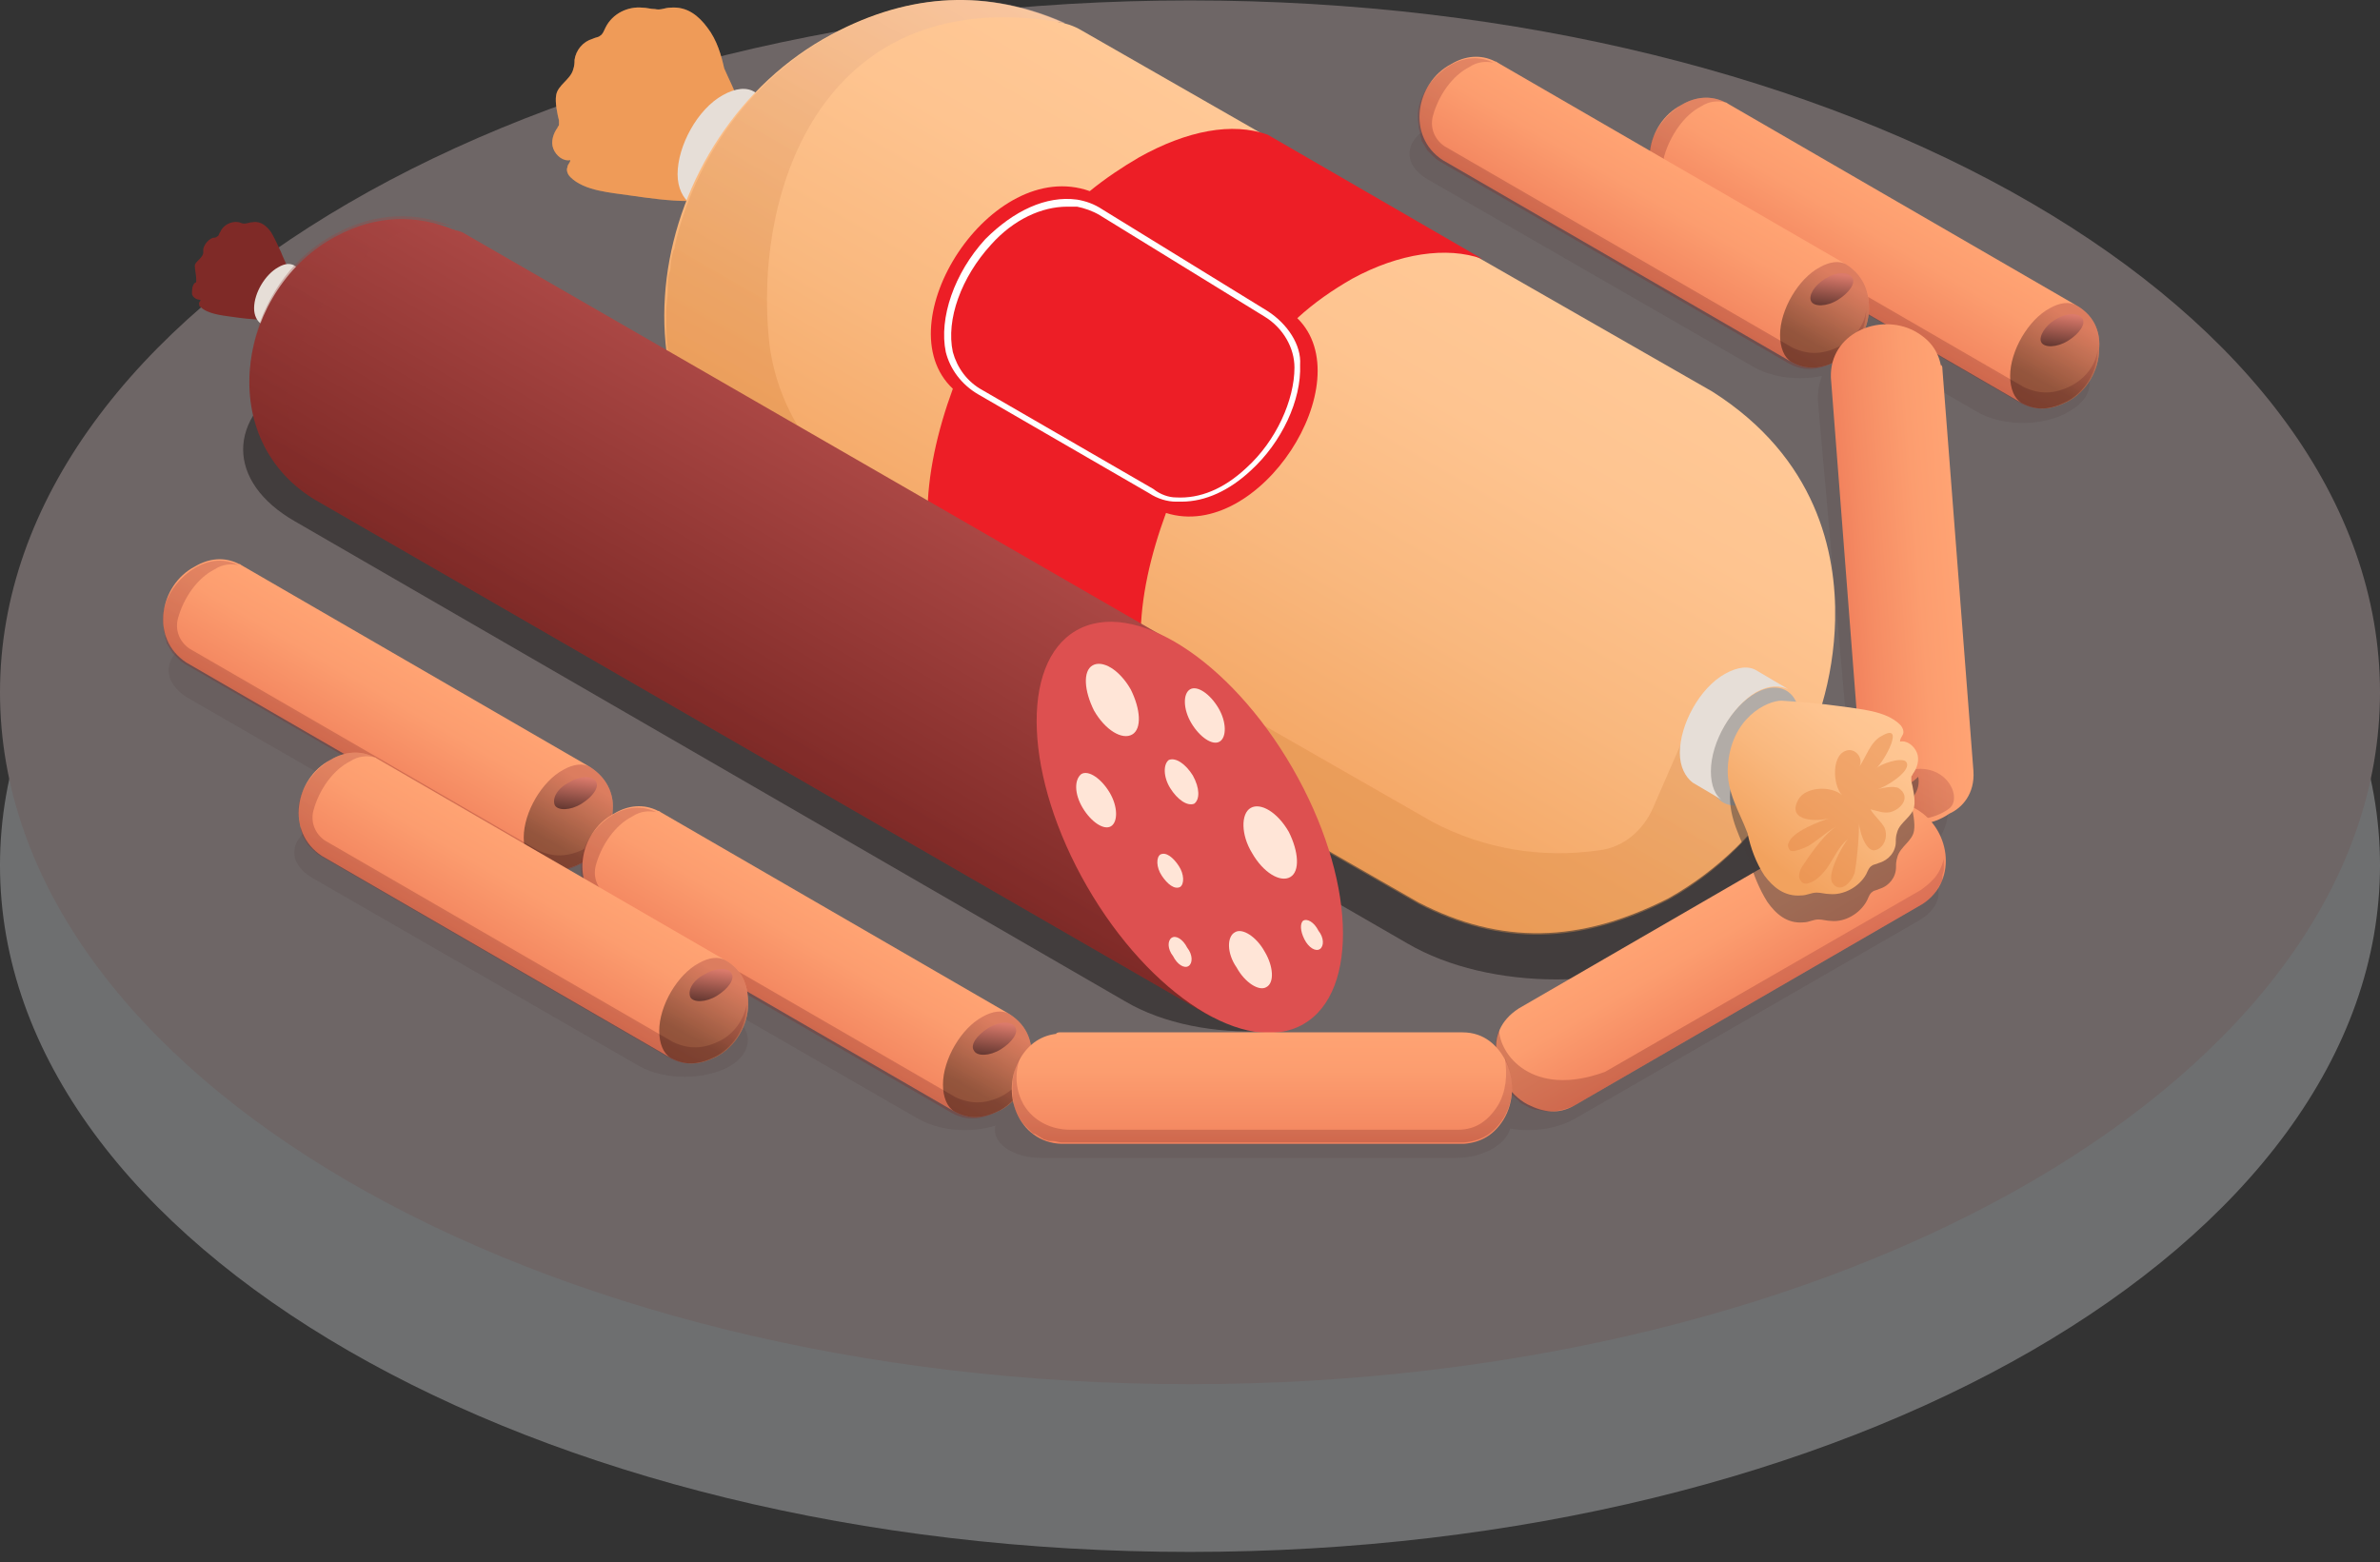 <svg width="227" height="149" viewBox="0 0 227 149" fill="none" xmlns="http://www.w3.org/2000/svg">
<rect x="0" y="0" width="227" height="149" fill="#333333" stroke="none"/>
<path opacity="0.5" d="M113.5 148.041C176.184 148.041 227 118.716 227 82.541C227 46.366 176.184 17.041 113.5 17.041C50.816 17.041 0 46.366 0 82.541C0 118.716 50.816 148.041 113.5 148.041Z" fill="#AAACAF"/>
<path d="M113.5 132.041C176.184 132.041 227 102.492 227 66.041C227 29.59 176.184 0.041 113.5 0.041C50.816 0.041 0 29.59 0 66.041C0 102.492 50.816 132.041 113.5 132.041Z" fill="#6E6666"/>
<g opacity="0.5">
<path d="M120.771 75.858L51.971 36.005C45.373 32.236 34.737 32.236 28.14 36.005C21.542 39.775 21.542 45.969 28.14 49.739L107.307 95.516C110.942 97.67 115.924 98.612 120.771 98.343V75.858Z" fill="#161313"/>
<path d="M162.643 89.996C154.834 94.573 142.043 94.573 134.234 89.996L65.434 50.277C57.625 45.7 57.625 38.429 65.434 33.851C73.243 29.274 86.034 29.274 93.843 33.851L162.643 73.57C170.452 78.013 170.452 85.418 162.643 89.996Z" fill="#161313"/>
<path d="M96.536 106.69C93.978 108.172 90.073 108.172 87.515 106.69L54.798 87.841C52.24 86.36 52.24 84.071 54.798 82.59C57.356 81.109 61.261 81.109 63.819 82.59L96.536 101.44C99.094 102.921 99.094 105.344 96.536 106.69Z" fill="#635757"/>
<path d="M175.972 35.063C173.549 36.409 169.779 36.409 167.356 35.063L136.254 17.156C133.831 15.81 133.831 13.521 136.254 12.175C138.678 10.828 142.447 10.828 144.871 12.175L175.972 30.216C178.396 31.562 178.396 33.717 175.972 35.063Z" fill="#635757"/>
<path d="M197.38 39.237C194.956 40.718 190.917 40.718 188.494 39.237L156.046 20.522C153.622 19.041 153.622 16.752 156.046 15.406C158.469 13.925 162.508 13.925 164.932 15.406L197.38 34.12C199.938 35.467 199.938 37.756 197.38 39.237Z" fill="#635757"/>
<path d="M182.973 82.59C180.415 81.109 176.511 81.109 173.953 82.59L141.236 101.44C138.812 102.921 138.812 105.209 141.236 106.69C143.794 108.172 147.698 108.172 150.256 106.69L182.973 87.841C185.532 86.36 185.532 84.071 182.973 82.59Z" fill="#635757"/>
<path d="M182.435 38.564C182.166 35.736 180.011 33.313 177.453 33.313C174.895 33.313 173.145 35.602 173.414 38.564L176.78 76.397C177.049 79.224 179.204 81.648 181.762 81.648C184.32 81.648 186.07 79.359 185.801 76.397L182.435 38.564Z" fill="#635757"/>
<path d="M139.62 104.536H100.171C97.478 104.536 95.189 105.883 94.92 107.498C94.651 109.114 96.67 110.46 99.363 110.46H138.812C141.505 110.46 143.794 109.114 144.063 107.498C144.198 105.883 142.313 104.536 139.62 104.536Z" fill="#635757"/>
<path d="M69.608 101.709C67.185 103.055 63.415 103.055 60.991 101.709L29.89 83.802C27.466 82.456 27.466 80.167 29.89 78.82C32.313 77.474 36.083 77.474 38.507 78.82L69.608 96.727C71.897 98.074 71.897 100.363 69.608 101.709Z" fill="#635757"/>
<path d="M59.645 85.418C57.087 86.899 53.182 86.899 50.624 85.418L17.907 66.568C15.483 65.087 15.483 62.798 17.907 61.317C20.465 59.836 24.37 59.836 26.928 61.317L59.645 80.167C62.203 81.648 62.203 83.937 59.645 85.418Z" fill="#635757"/>
</g>
<path d="M198.053 29.139L164.797 9.886C164.663 9.751 164.528 9.751 164.393 9.751H164.528C163.182 9.078 161.701 9.212 160.354 10.02C156.988 11.771 156.046 16.887 159.547 19.176L192.802 38.429C194.283 39.237 195.63 39.102 197.245 38.294C198.996 37.352 200.207 35.332 200.207 33.313C200.342 31.966 199.938 30.216 198.053 29.139Z" fill="url(#paint0_linear_909_8292)"/>
<path opacity="0.3" d="M197.515 36.813C195.899 37.621 194.552 37.621 193.071 36.948L159.816 17.695C158.873 17.021 158.469 15.944 158.739 14.867C159.277 12.982 160.624 10.963 162.239 10.155C163.047 9.616 163.855 9.616 164.528 9.751C163.182 9.078 161.701 9.212 160.354 10.02C159.008 10.828 157.931 12.175 157.527 13.521C157.258 14.329 157.258 15.002 157.392 15.81V15.944C157.392 16.079 157.527 16.348 157.527 16.483V16.618C157.527 16.752 157.662 16.887 157.662 17.156C157.662 17.291 157.796 17.291 157.796 17.425C157.931 17.56 157.931 17.695 158.066 17.829C158.066 17.964 158.2 17.964 158.2 18.099C158.335 18.233 158.469 18.368 158.604 18.503L158.739 18.637C158.873 18.772 159.143 19.041 159.412 19.176L192.668 38.429C194.149 39.237 195.495 39.102 197.111 38.294C198.861 37.352 200.073 35.467 200.073 33.313C199.938 34.794 198.861 36.14 197.515 36.813Z" fill="url(#paint1_linear_909_8292)"/>
<path opacity="0.4" d="M198.053 29.139C197.38 28.735 196.437 28.87 195.495 29.408C193.475 30.485 191.725 33.447 191.725 35.871C191.725 37.083 192.129 38.025 192.802 38.429C194.283 39.237 195.63 39.102 197.245 38.294C198.996 37.352 200.207 35.332 200.207 33.313C200.342 31.966 199.938 30.216 198.053 29.139Z" fill="url(#paint2_linear_909_8292)"/>
<path d="M194.687 32.639C194.956 33.178 196.168 33.178 197.245 32.505C198.322 31.832 198.995 30.889 198.592 30.351C198.188 29.812 197.111 29.812 196.033 30.485C195.091 31.024 194.418 32.101 194.687 32.639Z" fill="url(#paint3_linear_909_8292)"/>
<path d="M176.107 25.234L142.851 5.981C142.717 5.847 142.582 5.847 142.447 5.847H142.582C141.236 5.173 139.755 5.308 138.408 6.116C135.042 7.866 134.1 12.982 137.6 15.271L170.856 34.524C172.337 35.332 173.683 35.198 175.299 34.39C177.049 33.447 178.261 31.428 178.261 29.408C178.261 28.196 177.992 26.446 176.107 25.234Z" fill="url(#paint4_linear_909_8292)"/>
<path opacity="0.3" d="M175.434 33.043C173.818 33.851 172.472 33.851 170.991 33.178L137.735 13.925C136.793 13.252 136.389 12.174 136.658 11.097C137.197 9.078 138.543 7.193 140.159 6.385C140.966 5.846 141.774 5.846 142.447 5.981C141.101 5.308 139.62 5.443 138.274 6.25C136.927 7.058 135.85 8.405 135.446 9.751C135.177 10.559 135.177 11.232 135.312 12.04V12.174C135.312 12.309 135.446 12.578 135.446 12.713V12.848C135.446 12.982 135.581 13.117 135.581 13.386C135.581 13.521 135.716 13.521 135.716 13.655C135.85 13.79 135.85 13.925 135.985 14.059C135.985 14.194 136.119 14.194 136.119 14.329C136.254 14.463 136.389 14.598 136.523 14.733L136.658 14.867C136.793 15.002 137.062 15.271 137.331 15.406L170.587 34.659C172.068 35.467 173.414 35.332 175.03 34.524C176.78 33.582 177.992 31.697 177.992 29.543C177.857 31.024 176.915 32.236 175.434 33.043Z" fill="url(#paint5_linear_909_8292)"/>
<path opacity="0.4" d="M176.107 25.234C175.434 24.83 174.491 24.965 173.549 25.504C171.529 26.581 169.779 29.543 169.779 31.966C169.779 33.178 170.183 34.12 170.856 34.524C172.337 35.332 173.684 35.198 175.299 34.39C177.049 33.447 178.261 31.428 178.261 29.408C178.261 28.196 177.992 26.446 176.107 25.234Z" fill="url(#paint6_linear_909_8292)"/>
<path d="M172.741 28.735C173.01 29.273 174.222 29.273 175.299 28.6C176.376 27.927 177.049 26.985 176.646 26.446C176.242 25.908 175.165 25.908 174.087 26.581C173.01 27.254 172.472 28.196 172.741 28.735Z" fill="url(#paint7_linear_909_8292)"/>
<path d="M188.224 73.57L185.262 35.198C185.262 35.063 185.262 34.928 185.128 34.794V34.928C184.858 33.447 184.051 32.37 182.57 31.562C179.204 29.812 174.491 31.832 174.626 36.005L177.588 74.377C177.723 75.993 178.665 77.205 180.146 78.013C182.031 78.955 184.185 78.82 185.936 77.609C187.147 77.07 188.359 75.724 188.224 73.57Z" fill="url(#paint8_linear_909_8292)"/>
<path opacity="0.3" d="M180.55 74.108C178.934 75.05 179.473 77.339 180.954 77.878C182.57 78.416 184.455 78.147 185.801 77.205C187.551 76.128 185.128 71.55 180.55 74.108Z" fill="url(#paint9_linear_909_8292)"/>
<path d="M67.454 2.615C66.646 1.538 65.569 0.596 63.953 0.73C63.415 0.73 63.011 1 62.472 0.865C62.069 0.865 61.665 0.73 61.261 0.73C59.914 0.596 58.433 1.269 57.76 2.615C57.625 2.884 57.491 3.288 57.221 3.423C57.087 3.558 56.818 3.558 56.548 3.692C55.606 3.962 54.933 4.769 54.798 5.712C54.798 5.981 54.798 6.25 54.663 6.654C54.394 7.597 53.182 8.135 53.048 9.078C52.913 9.751 53.182 10.963 53.317 11.501C53.317 11.636 53.317 11.771 53.317 11.905C53.317 12.04 53.182 12.04 53.182 12.175C52.779 12.713 52.509 13.521 52.778 14.194C53.048 14.867 53.721 15.406 54.394 15.271C54.394 15.54 54.125 15.675 54.125 15.944C53.99 16.214 54.125 16.617 54.394 16.887C55.74 18.233 58.299 18.368 60.049 18.637C61.934 18.906 63.819 19.176 65.704 19.176C67.05 19.176 70.551 17.56 70.955 12.848C71.089 10.424 70.012 8.674 69.07 6.52C68.8 5.308 68.397 3.827 67.454 2.615Z" fill="#F2A25E"/>
<path opacity="0.3" d="M67.454 2.615C66.646 1.538 65.569 0.596 63.953 0.73C63.415 0.73 63.011 1 62.472 0.865C62.069 0.865 61.665 0.73 61.261 0.73C59.914 0.596 58.433 1.269 57.76 2.615C57.625 2.884 57.491 3.288 57.221 3.423C57.087 3.558 56.818 3.558 56.548 3.692C55.606 3.962 54.933 4.769 54.798 5.712C54.798 5.981 54.798 6.25 54.663 6.654C54.394 7.597 53.182 8.135 53.048 9.078C52.913 9.751 53.182 10.963 53.317 11.501C53.317 11.636 53.317 11.771 53.317 11.905C53.317 12.04 53.182 12.04 53.182 12.175C52.779 12.713 52.509 13.521 52.778 14.194C53.048 14.867 53.721 15.406 54.394 15.271C54.394 15.54 54.125 15.675 54.125 15.944C53.99 16.214 54.125 16.617 54.394 16.887C55.74 18.233 58.299 18.368 60.049 18.637C61.934 18.906 63.819 19.176 65.704 19.176C67.05 19.176 70.551 17.56 70.955 12.848C71.089 10.424 70.012 8.674 69.07 6.52C68.8 5.308 68.397 3.827 67.454 2.615Z" fill="#E78B4B"/>
<path d="M67.589 18.503C67.589 21.33 69.608 22.407 71.897 21.061C74.321 19.714 76.206 16.214 76.206 13.521C76.206 10.694 74.186 9.616 71.897 10.963C69.474 12.309 67.589 15.675 67.589 18.503Z" fill="#B2ACA7"/>
<path d="M74.994 10.559L72.032 8.809C71.224 8.27 70.147 8.405 68.935 9.078C66.512 10.424 64.627 13.925 64.627 16.617C64.627 17.964 65.165 18.906 65.838 19.445L68.8 21.195C67.993 20.791 67.589 19.714 67.589 18.368C67.589 15.54 69.608 12.175 71.897 10.828C73.109 10.155 74.186 10.155 74.994 10.559Z" fill="#E6DED7"/>
<path d="M163.316 37.352L103.133 2.885C102.46 2.481 101.652 2.211 100.844 2.077C101.114 2.077 101.383 2.211 101.517 2.211C94.247 -1.02 86.842 -0.751 79.302 3.288C61.664 12.713 56.414 39.775 75.128 51.624L135.312 86.091C143.121 90.13 150.66 89.995 159.143 85.687C168.702 80.302 174.761 70.204 175.03 59.163C175.165 52.701 173.28 43.68 163.316 37.352Z" fill="url(#paint10_linear_909_8292)"/>
<path opacity="0.4" d="M168.433 74.647C168.702 74.108 168.837 73.435 168.837 72.762C168.702 71.55 167.76 70.473 166.682 69.934C165.605 69.396 164.259 69.126 163.047 68.992L161.297 68.723C160.085 71.55 158.873 74.243 157.662 77.07C156.719 79.224 154.834 80.84 152.545 81.109C147.025 81.917 141.505 80.975 136.658 78.417L83.745 48.123C78.091 44.892 74.186 39.237 73.378 32.774C71.763 17.964 78.629 -1.962 101.652 2.211C94.382 -1.02 86.977 -0.751 79.437 3.288C71.628 7.462 66.242 15.137 64.357 23.484C64.357 23.619 64.357 23.753 64.223 23.888C64.088 24.427 63.953 24.965 63.953 25.504C63.953 25.638 63.953 25.773 63.819 26.042C63.684 26.581 63.684 27.119 63.684 27.523C63.684 27.658 63.684 27.793 63.684 27.927C63.684 28.466 63.55 29.004 63.55 29.677C63.55 29.812 63.55 29.812 63.55 29.947C63.55 31.293 63.55 32.64 63.819 33.986C63.819 34.121 63.819 34.255 63.819 34.39C63.953 34.928 63.953 35.332 64.088 35.871C64.088 36.005 64.223 36.275 64.223 36.409C64.357 36.813 64.492 37.352 64.627 37.756C64.627 38.025 64.761 38.16 64.761 38.429C64.896 38.833 65.031 39.237 65.165 39.775C65.3 39.91 65.3 40.179 65.434 40.314C65.704 40.852 65.838 41.256 66.108 41.795C66.108 41.93 66.242 42.064 66.242 42.064C66.512 42.603 66.915 43.276 67.185 43.815C67.319 43.949 67.319 44.084 67.454 44.218C67.723 44.622 67.993 45.161 68.397 45.565C68.531 45.7 68.666 45.969 68.8 46.103C69.07 46.507 69.339 46.777 69.608 47.181C69.743 47.315 70.012 47.584 70.147 47.719C70.416 47.988 70.82 48.392 71.089 48.661C71.224 48.796 71.493 49.065 71.628 49.2C72.032 49.469 72.436 49.873 72.705 50.142C72.84 50.277 73.109 50.412 73.243 50.546C73.782 50.95 74.455 51.354 75.129 51.758C74.59 51.489 74.186 51.22 73.782 50.816C74.186 51.085 74.725 51.489 75.129 51.758L135.312 86.226C143.121 90.265 150.66 90.13 159.143 85.822C164.663 82.725 168.971 78.013 171.664 72.493C170.722 73.166 169.644 73.974 168.433 74.647Z" fill="url(#paint11_linear_909_8292)"/>
<path d="M141.37 24.696L120.905 12.848C117.539 11.636 113.231 12.444 108.653 15.002C107.038 15.944 105.422 17.021 103.941 18.233C94.516 14.867 84.284 30.889 90.881 37.083C89.4 41.122 88.457 45.296 88.457 49.2C88.323 55.797 90.612 60.51 94.382 62.529L114.712 74.243C110.942 72.089 108.788 67.511 108.788 60.914C108.788 57.009 109.73 52.97 111.211 48.931C120.098 51.758 129.926 36.41 123.733 30.351C125.348 28.87 127.099 27.658 128.984 26.581C133.427 24.157 138.004 23.484 141.37 24.696Z" fill="#ED1E26"/>
<path opacity="0.5" d="M108.653 62.529L88.323 50.816C88.592 56.605 90.746 60.644 94.112 62.664L114.443 74.377C111.077 72.358 108.923 68.319 108.653 62.529Z" fill="url(#paint12_linear_909_8292)"/>
<path d="M120.905 29.677L105.153 19.983C104.345 19.445 103.537 19.176 102.729 19.041C99.767 18.637 96.671 20.118 93.978 22.811C91.016 26.042 89.535 30.351 90.208 33.582C90.612 35.198 91.689 36.679 93.305 37.621L109.596 47.046C110.404 47.584 111.346 47.854 112.154 47.854C112.289 47.854 112.558 47.854 112.692 47.854C114.981 47.854 117.27 46.776 119.29 44.892C122.252 42.199 124.137 38.16 124.002 34.794C124.137 32.909 122.79 30.889 120.905 29.677ZM118.886 44.622C116.732 46.642 114.443 47.584 112.154 47.45C111.481 47.45 110.673 47.18 110 46.642L93.708 37.217C92.227 36.409 91.285 35.063 90.881 33.582C90.208 30.485 91.689 26.446 94.516 23.349C96.671 20.926 99.363 19.714 101.787 19.714C102.056 19.714 102.325 19.714 102.729 19.714C103.402 19.849 104.21 20.118 104.883 20.522L120.636 30.216C122.386 31.293 123.463 33.178 123.463 35.063C123.463 38.16 121.713 42.064 118.886 44.622Z" fill="white"/>
<path d="M25.851 22.138C25.447 21.599 24.908 21.061 24.1 21.195C23.831 21.195 23.562 21.33 23.293 21.33C23.023 21.33 22.889 21.195 22.754 21.195C22.081 21.061 21.273 21.465 21.004 22.138C20.869 22.272 20.869 22.542 20.735 22.542C20.6 22.676 20.465 22.676 20.331 22.676C19.927 22.811 19.523 23.215 19.388 23.753C19.388 23.888 19.388 24.023 19.388 24.157C19.253 24.696 18.58 24.965 18.58 25.369C18.58 25.638 18.715 26.311 18.715 26.581C18.715 26.715 18.715 26.715 18.715 26.85C18.715 26.85 18.715 26.985 18.58 26.985C18.311 27.254 18.311 27.658 18.311 28.062C18.446 28.466 18.849 28.6 19.119 28.6C19.119 28.735 18.984 28.87 18.984 28.87C18.984 29.004 18.984 29.273 19.119 29.273C19.792 29.947 21.138 30.081 22.081 30.216C23.023 30.351 24.1 30.485 25.043 30.485C25.716 30.485 27.601 29.677 27.736 27.254C27.87 26.042 27.197 25.1 26.793 24.023C26.524 23.484 26.255 22.811 25.851 22.138Z" fill="#7F2A27"/>
<path d="M25.851 30.351C25.851 31.832 26.928 32.37 28.14 31.697C29.351 31.024 30.428 29.274 30.428 27.793C30.428 26.312 29.351 25.773 28.14 26.446C26.793 27.119 25.851 28.87 25.851 30.351Z" fill="#B2ACA7"/>
<path d="M29.621 26.311L28.14 25.369C27.736 25.1 27.197 25.1 26.524 25.504C25.312 26.177 24.235 27.927 24.235 29.408C24.235 30.081 24.504 30.62 24.908 30.889L26.389 31.832C25.985 31.562 25.716 31.024 25.716 30.351C25.716 28.87 26.793 27.119 28.005 26.446C28.678 26.042 29.217 26.042 29.621 26.311Z" fill="#E6DED7"/>
<path d="M111.077 60.779L44.296 22.272C43.892 22.003 43.488 22.003 43.084 21.869C43.219 21.869 43.354 21.869 43.488 22.003C39.718 20.387 35.814 20.522 32.044 22.542C22.889 27.389 20.196 41.526 29.89 47.584L115.52 96.997C114.981 93.765 110.942 60.913 111.077 60.779Z" fill="url(#paint13_linear_909_8292)"/>
<path opacity="0.3" d="M115.789 97.131C115.789 95.785 115.654 94.439 115.789 93.092L30.428 43.815C27.87 42.199 26.659 38.833 27.601 35.871C29.082 30.485 32.986 25.234 37.295 22.676C39.718 21.33 41.873 21.061 43.488 21.734C39.718 20.118 35.814 20.253 32.044 22.272C28.14 24.292 25.447 28.062 24.37 32.101C23.831 34.12 23.696 36.275 23.966 38.294C23.966 38.429 23.966 38.429 23.966 38.564C24.1 39.102 24.235 39.641 24.37 40.179C24.37 40.314 24.504 40.583 24.504 40.718C24.639 41.122 24.908 41.66 25.043 42.064C25.177 42.334 25.312 42.468 25.312 42.603C25.581 43.007 25.716 43.411 25.985 43.68C26.12 43.815 26.255 44.084 26.389 44.218C26.658 44.622 27.062 44.892 27.332 45.295C27.466 45.43 27.601 45.565 27.87 45.834C28.409 46.373 28.947 46.776 29.62 47.18C29.755 47.584 115.789 97.131 115.789 97.131Z" fill="url(#paint14_linear_909_8292)"/>
<path d="M124.32 97.693C129.729 94.57 129.262 83.634 123.276 73.266C117.29 62.899 108.053 57.026 102.643 60.149C97.234 63.272 97.702 74.208 103.688 84.576C109.674 94.943 118.911 100.816 124.32 97.693Z" fill="#DD5050"/>
<path d="M113.635 68.992C114.443 70.338 115.654 71.146 116.328 70.742C117.001 70.338 117.001 68.857 116.193 67.511C115.385 66.165 114.173 65.357 113.5 65.761C112.827 66.165 112.827 67.645 113.635 68.992Z" fill="#FFE5D7"/>
<path d="M103.268 77.07C104.076 78.416 105.287 79.224 105.961 78.82C106.634 78.416 106.634 76.936 105.826 75.589C105.018 74.243 103.806 73.435 103.133 73.839C102.46 74.377 102.46 75.724 103.268 77.07Z" fill="#FFE5D7"/>
<path d="M111.615 75.185C112.288 76.262 113.231 76.936 113.904 76.666C114.443 76.262 114.443 75.185 113.77 73.974C113.096 72.896 112.154 72.223 111.481 72.493C110.942 72.896 110.942 74.108 111.615 75.185Z" fill="#FFE5D7"/>
<path d="M111.885 91.207C112.288 92.015 112.962 92.419 113.366 92.15C113.769 91.88 113.769 91.073 113.231 90.399C112.827 89.592 112.154 89.188 111.75 89.457C111.346 89.726 111.346 90.534 111.885 91.207Z" fill="#FFE5D7"/>
<path d="M124.406 89.591C124.81 90.399 125.483 90.803 125.887 90.534C126.291 90.265 126.291 89.457 125.752 88.784C125.348 87.976 124.675 87.572 124.271 87.841C124.002 88.11 124.002 88.784 124.406 89.591Z" fill="#FFE5D7"/>
<path d="M110.808 83.533C111.346 84.341 112.019 84.879 112.558 84.61C112.962 84.341 112.962 83.398 112.423 82.59C111.885 81.782 111.211 81.244 110.673 81.513C110.269 81.782 110.269 82.725 110.808 83.533Z" fill="#FFE5D7"/>
<path d="M104.345 67.78C105.422 69.665 107.038 70.608 107.98 70.069C108.923 69.53 108.788 67.645 107.845 65.761C106.768 63.876 105.153 62.933 104.21 63.472C103.268 64.01 103.402 65.895 104.345 67.78Z" fill="#FFE5D7"/>
<path d="M119.424 81.379C120.501 83.263 122.117 84.206 123.06 83.667C124.002 83.129 123.867 81.244 122.925 79.359C121.848 77.474 120.232 76.531 119.29 77.07C118.347 77.609 118.347 79.628 119.424 81.379Z" fill="#FFE5D7"/>
<path d="M117.943 92.284C118.751 93.765 120.097 94.573 120.771 94.169C121.579 93.765 121.444 92.15 120.636 90.803C119.828 89.322 118.482 88.514 117.809 88.918C117.001 89.322 117.001 90.938 117.943 92.284Z" fill="#FFE5D7"/>
<path d="M56.279 73.166L23.023 53.912C22.889 53.778 22.754 53.778 22.619 53.778H22.754C21.407 53.105 19.927 53.239 18.58 54.047C15.214 55.797 14.272 60.913 17.772 63.202L51.028 82.456C52.509 83.263 53.855 83.129 55.471 82.321C57.221 81.379 58.433 79.359 58.433 77.339C58.568 76.128 58.164 74.377 56.279 73.166Z" fill="url(#paint15_linear_909_8292)"/>
<path opacity="0.3" d="M55.74 80.975C54.125 81.782 52.778 81.782 51.297 81.109L18.042 61.856C17.099 61.183 16.695 60.106 16.965 59.029C17.503 57.009 18.849 55.124 20.465 54.316C21.273 53.778 22.081 53.778 22.754 53.912C21.408 53.239 19.927 53.374 18.58 54.182C17.234 54.989 16.157 56.336 15.753 57.682C15.483 58.49 15.483 59.163 15.618 59.971V60.106C15.618 60.24 15.753 60.51 15.753 60.644V60.779C15.753 60.913 15.887 61.048 15.887 61.317C15.887 61.452 16.022 61.452 16.022 61.587C16.157 61.721 16.157 61.856 16.291 61.991C16.291 62.125 16.426 62.125 16.426 62.26C16.561 62.395 16.695 62.529 16.83 62.664L16.965 62.798C17.099 62.933 17.369 63.202 17.638 63.337L50.893 82.59C52.374 83.398 53.721 83.263 55.336 82.456C57.087 81.513 58.298 79.628 58.298 77.474C58.029 78.955 57.087 80.301 55.74 80.975Z" fill="url(#paint16_linear_909_8292)"/>
<path opacity="0.4" d="M56.279 73.166C55.606 72.762 54.663 72.896 53.721 73.435C51.701 74.512 49.951 77.474 49.951 79.897C49.951 81.109 50.355 82.052 51.028 82.456C52.509 83.263 53.855 83.129 55.471 82.321C57.221 81.379 58.433 79.359 58.433 77.339C58.568 76.128 58.164 74.377 56.279 73.166Z" fill="url(#paint17_linear_909_8292)"/>
<path d="M52.913 76.801C53.182 77.339 54.394 77.339 55.471 76.666C56.548 75.993 57.221 75.051 56.818 74.512C56.414 73.974 55.337 73.974 54.259 74.647C53.182 75.185 52.644 76.128 52.913 76.801Z" fill="url(#paint18_linear_909_8292)"/>
<path d="M96.266 96.727L63.011 77.474C62.876 77.339 62.742 77.339 62.607 77.339H62.742C61.395 76.666 59.914 76.801 58.568 77.609C55.202 79.359 54.259 84.475 57.76 86.764L91.016 106.017C92.496 106.825 93.843 106.69 95.459 105.883C97.209 104.94 98.421 102.921 98.421 100.901C98.421 99.555 98.151 97.939 96.266 96.727Z" fill="url(#paint19_linear_909_8292)"/>
<path opacity="0.3" d="M95.593 104.536C93.978 105.344 92.631 105.344 91.15 104.671L57.895 85.418C56.952 84.744 56.548 83.667 56.818 82.59C57.356 80.571 58.703 78.686 60.318 77.878C61.126 77.339 61.934 77.339 62.607 77.474C61.261 76.801 59.78 76.935 58.433 77.743C57.087 78.551 56.01 79.897 55.606 81.244C55.337 82.052 55.337 82.725 55.471 83.533V83.667C55.471 83.802 55.606 84.071 55.606 84.206V84.341C55.606 84.475 55.74 84.61 55.74 84.879C55.74 85.014 55.875 85.014 55.875 85.148C56.01 85.283 56.01 85.418 56.144 85.552C56.144 85.687 56.279 85.687 56.279 85.822C56.414 85.956 56.548 86.091 56.683 86.225L56.818 86.36C56.952 86.495 57.221 86.764 57.491 86.899L90.746 106.152C92.227 106.96 93.574 106.825 95.189 106.017C96.94 105.075 98.151 103.19 98.151 101.036C98.017 102.382 97.074 103.728 95.593 104.536Z" fill="url(#paint20_linear_909_8292)"/>
<path opacity="0.4" d="M96.266 96.727C95.593 96.323 94.651 96.458 93.708 96.996C91.689 98.074 89.939 101.036 89.939 103.459C89.939 104.671 90.342 105.613 91.016 106.017C92.497 106.825 93.843 106.691 95.459 105.883C97.209 104.94 98.421 102.921 98.421 100.901C98.421 99.555 98.151 97.939 96.266 96.727Z" fill="url(#paint21_linear_909_8292)"/>
<path d="M92.901 100.228C93.17 100.766 94.382 100.766 95.459 100.093C96.536 99.42 97.209 98.478 96.805 97.939C96.401 97.4 95.324 97.4 94.247 98.074C93.17 98.747 92.497 99.689 92.901 100.228Z" fill="url(#paint22_linear_909_8292)"/>
<path d="M69.204 91.611L35.949 72.358C35.814 72.223 35.679 72.223 35.545 72.223H35.679C34.333 71.55 32.852 71.685 31.506 72.493C28.14 74.243 27.197 79.359 30.698 81.648L63.953 100.901C65.434 101.709 66.781 101.574 68.396 100.767C70.147 99.824 71.358 97.805 71.358 95.785C71.358 94.439 71.089 92.688 69.204 91.611Z" fill="url(#paint23_linear_909_8292)"/>
<path opacity="0.3" d="M68.666 99.285C67.05 100.093 65.704 100.093 64.223 99.42L30.967 80.167C30.024 79.494 29.621 78.417 29.89 77.34C30.428 75.32 31.775 73.435 33.39 72.627C34.198 72.089 35.006 72.089 35.679 72.223C34.333 71.55 32.852 71.685 31.506 72.493C30.159 73.3 29.082 74.647 28.678 75.993C28.409 76.801 28.409 77.474 28.544 78.282V78.417C28.544 78.551 28.678 78.82 28.678 78.955V79.09C28.678 79.224 28.813 79.359 28.813 79.628C28.813 79.763 28.947 79.763 28.947 79.898C29.082 80.032 29.082 80.167 29.217 80.302C29.217 80.436 29.351 80.436 29.351 80.571C29.486 80.705 29.62 80.84 29.755 80.975L29.89 81.109C30.024 81.244 30.294 81.513 30.563 81.648L63.819 100.901C65.3 101.709 66.646 101.574 68.262 100.767C70.012 99.824 71.224 97.939 71.224 95.785C70.954 97.266 70.012 98.612 68.666 99.285Z" fill="url(#paint24_linear_909_8292)"/>
<path opacity="0.4" d="M69.204 91.611C68.531 91.207 67.589 91.342 66.646 91.88C64.626 92.957 62.876 95.919 62.876 98.343C62.876 99.555 63.28 100.497 63.953 100.901C65.434 101.709 66.781 101.574 68.396 100.766C70.147 99.824 71.359 97.804 71.359 95.785C71.359 94.439 71.089 92.688 69.204 91.611Z" fill="url(#paint25_linear_909_8292)"/>
<path d="M65.838 95.112C66.108 95.65 67.319 95.65 68.396 94.977C69.474 94.304 70.147 93.361 69.743 92.823C69.474 92.284 68.262 92.284 67.185 92.957C66.108 93.496 65.569 94.439 65.838 95.112Z" fill="url(#paint26_linear_909_8292)"/>
<path d="M144.871 96.189L178.127 76.936C178.261 76.801 178.396 76.801 178.531 76.801H178.396C179.742 76.128 181.223 76.262 182.57 77.07C185.936 78.82 186.878 83.937 183.377 86.225L150.122 105.479C148.641 106.287 147.294 106.152 145.679 105.344C143.928 104.402 142.717 102.382 142.717 100.363C142.582 99.016 142.986 97.4 144.871 96.189Z" fill="url(#paint27_linear_909_8292)"/>
<path opacity="0.3" d="M183.243 84.879L153.084 102.248C146.083 104.806 142.986 100.497 142.986 98.208C142.717 98.882 142.582 99.689 142.582 100.363C142.582 100.363 142.582 100.363 142.582 100.497C142.582 101.574 142.986 102.517 143.39 103.325C143.525 103.594 143.659 103.729 143.794 103.998L143.929 104.132C144.063 104.267 144.198 104.402 144.332 104.536C144.467 104.671 144.467 104.671 144.602 104.806C144.736 104.94 144.871 104.94 144.871 105.075C145.006 105.21 145.275 105.344 145.544 105.479C145.948 105.748 146.352 105.883 146.756 105.883C147.833 106.152 148.91 106.017 150.122 105.479L183.378 86.226C183.647 86.091 183.781 85.956 184.051 85.687L184.185 85.552C184.32 85.418 184.455 85.283 184.589 85.148C184.589 85.014 184.724 85.014 184.724 84.879C184.859 84.745 184.859 84.61 184.993 84.475C184.993 84.341 185.128 84.341 185.128 84.206C185.262 84.071 185.262 83.937 185.262 83.668V83.533C185.262 83.398 185.397 83.129 185.397 82.994V82.86C185.397 82.59 185.397 82.186 185.397 81.917C184.993 83.668 183.916 84.341 183.243 84.879Z" fill="url(#paint28_linear_909_8292)"/>
<path d="M139.485 98.478H101.114C100.979 98.478 100.844 98.478 100.71 98.612H100.844C99.363 98.747 98.151 99.555 97.344 100.901C95.324 104.132 97.074 108.979 101.248 109.114H139.62C141.236 108.979 142.448 108.306 143.39 106.825C144.467 105.075 144.467 102.786 143.525 101.036C142.851 99.824 141.64 98.478 139.485 98.478Z" fill="url(#paint29_linear_909_8292)"/>
<path opacity="0.3" d="M142.851 105.479C141.909 106.96 140.697 107.768 139.082 107.768C139.082 107.768 108.923 107.768 102.056 107.768C100.306 107.768 98.555 106.96 97.613 105.344C96.94 104.132 96.671 102.517 97.344 100.766C96.536 102.113 96.401 103.728 96.671 105.209C96.805 106.017 97.209 106.69 97.613 107.229C97.613 107.229 97.613 107.229 97.748 107.364C97.882 107.498 98.017 107.633 98.152 107.768L98.286 107.902C98.421 108.037 98.555 108.171 98.69 108.171C98.825 108.171 98.825 108.306 98.959 108.306C99.094 108.441 99.229 108.441 99.363 108.575C99.498 108.575 99.498 108.71 99.633 108.71C99.767 108.71 99.902 108.845 100.171 108.845C100.306 108.845 100.306 108.845 100.44 108.845C100.71 108.845 100.979 108.979 101.248 108.979H139.62C141.236 108.845 142.448 108.171 143.39 106.69C144.467 104.94 144.467 102.786 143.525 100.901C143.794 102.517 143.659 104.132 142.851 105.479Z" fill="url(#paint30_linear_909_8292)"/>
<path d="M163.047 73.704C163.047 76.532 165.067 77.609 167.355 76.262C169.779 74.916 171.664 71.415 171.664 68.722C171.664 65.895 169.644 64.818 167.355 66.164C165.067 67.511 163.047 70.877 163.047 73.704Z" fill="#B2ACA7"/>
<path d="M170.587 65.76L167.625 64.01C166.817 63.472 165.74 63.606 164.528 64.279C162.105 65.626 160.22 69.126 160.22 71.819C160.22 73.166 160.758 74.108 161.431 74.647L164.393 76.397C163.586 75.993 163.182 74.916 163.182 73.57C163.182 70.742 165.201 67.376 167.49 66.03C168.702 65.356 169.779 65.357 170.587 65.76Z" fill="#E6DED7"/>
<path opacity="0.5" d="M182.423 76.185C182.423 76.046 182.555 76.046 182.555 75.907C182.951 75.352 183.083 74.658 182.951 74.102C182.687 74.38 182.291 74.658 181.895 74.935C181.895 74.935 181.895 74.796 181.763 74.796C181.236 74.241 179.389 75.074 178.993 75.491C179.785 74.796 181.631 70.909 179.521 72.297C178.465 72.992 178.07 74.519 177.41 75.352C177.938 74.796 177.278 73.686 176.487 73.686C174.772 73.686 174.772 77.157 175.827 78.129C175.036 77.296 173.057 77.296 172.134 78.129C169.1 77.296 167.121 75.352 165.67 72.853C165.274 73.686 165.142 74.519 165.01 75.629C164.878 78.129 166.065 79.934 166.857 82.155C167.253 83.405 167.78 84.793 168.572 86.043C169.363 87.154 170.419 88.126 172.002 87.987C172.529 87.987 172.925 87.709 173.453 87.709C173.848 87.709 174.244 87.848 174.64 87.848C175.959 87.987 177.41 87.154 178.07 85.904C178.202 85.626 178.334 85.21 178.597 85.071C178.729 84.932 178.993 84.932 179.257 84.793C180.18 84.516 180.84 83.683 180.84 82.711C180.84 82.433 180.84 82.155 180.972 81.739C181.236 80.767 182.423 80.211 182.555 79.24C182.687 78.545 182.423 77.296 182.291 76.74C182.423 76.463 182.291 76.324 182.423 76.185Z" fill="#423C3C"/>
<path d="M168.298 83.533C169.106 84.61 170.183 85.552 171.799 85.418C172.337 85.418 172.741 85.148 173.28 85.148C173.684 85.148 174.087 85.283 174.491 85.283C175.838 85.418 177.319 84.61 177.992 83.398C178.127 83.129 178.261 82.725 178.531 82.59C178.665 82.456 178.934 82.456 179.204 82.321C180.146 82.052 180.819 81.244 180.819 80.301C180.819 80.032 180.819 79.763 180.954 79.359C181.223 78.416 182.435 77.878 182.57 76.936C182.704 76.262 182.435 75.05 182.3 74.512C182.3 74.377 182.3 74.243 182.3 74.108C182.3 73.973 182.435 73.973 182.435 73.839C182.839 73.3 183.108 72.492 182.839 71.819C182.57 71.146 181.896 70.607 181.223 70.742C181.223 70.473 181.358 70.338 181.493 70.069C181.627 69.8 181.493 69.396 181.223 69.126C179.877 67.78 177.319 67.645 175.568 67.376C173.684 67.107 171.799 66.972 169.914 66.838C168.567 66.838 165.067 68.453 164.797 73.166C164.663 75.589 165.875 77.339 166.682 79.494C166.952 80.84 167.49 82.321 168.298 83.533Z" fill="url(#paint31_linear_909_8292)"/>
<path opacity="0.5" d="M178.8 81.109C177.857 81.244 177.184 78.82 177.319 78.147C177.319 79.763 177.184 81.513 176.915 83.129C176.78 83.937 175.568 85.418 174.761 84.206C174.222 83.398 175.703 80.705 176.242 80.032C175.299 80.84 174.895 81.917 174.222 82.86C173.818 83.398 173.145 84.071 172.606 84.206C172.337 84.341 171.933 84.341 171.799 84.071C171.395 83.667 171.664 82.994 171.933 82.59C172.741 81.379 174.222 79.224 175.434 78.686C174.357 79.224 173.549 80.032 172.472 80.705C172.202 80.84 170.991 81.379 170.721 81.109C170.587 80.975 170.452 80.571 170.587 80.436C170.856 79.359 173.684 78.282 174.626 78.013C173.414 78.416 170.318 78.416 171.529 76.262C172.203 75.051 174.626 74.916 175.703 75.858C174.761 74.916 174.626 71.685 176.376 71.55C177.184 71.55 177.723 72.493 177.319 73.166C177.992 72.223 178.396 70.742 179.473 70.204C181.762 68.857 179.742 72.627 178.934 73.3C179.338 72.896 181.223 72.223 181.762 72.627C182.57 73.435 179.742 75.185 178.934 75.32C179.473 75.185 180.55 74.916 181.089 75.185C182.3 75.993 181.358 77.205 180.281 77.474C179.608 77.609 179.069 77.339 178.396 77.205C178.8 77.878 179.473 78.416 179.742 78.955C180.146 79.897 179.608 80.975 178.8 81.109Z" fill="#E78B4B"/>
<defs>
<linearGradient id="paint0_linear_909_8292" x1="181.46" y1="19.48" x2="176.149" y2="28.678" gradientUnits="userSpaceOnUse">
<stop stop-color="#FFA373"/>
<stop offset="0.35" stop-color="#FC9D6F"/>
<stop offset="0.832" stop-color="#F58B63"/>
<stop offset="1" stop-color="#F2835E"/>
</linearGradient>
<linearGradient id="paint1_linear_909_8292" x1="181.427" y1="19.54" x2="176.15" y2="28.679" gradientUnits="userSpaceOnUse">
<stop stop-color="#AA4744"/>
<stop offset="1" stop-color="#7F2A27"/>
</linearGradient>
<linearGradient id="paint2_linear_909_8292" x1="198.043" y1="30.657" x2="194.809" y2="36.511" gradientUnits="userSpaceOnUse">
<stop stop-color="#AA4744"/>
<stop offset="1"/>
</linearGradient>
<linearGradient id="paint3_linear_909_8292" x1="196.878" y1="29.966" x2="196.177" y2="35.831" gradientUnits="userSpaceOnUse">
<stop stop-color="#DB7A6B"/>
<stop offset="1"/>
</linearGradient>
<linearGradient id="paint4_linear_909_8292" x1="159.445" y1="15.662" x2="154.135" y2="24.86" gradientUnits="userSpaceOnUse">
<stop stop-color="#FFA373"/>
<stop offset="0.35" stop-color="#FC9D6F"/>
<stop offset="0.832" stop-color="#F58B63"/>
<stop offset="1" stop-color="#F2835E"/>
</linearGradient>
<linearGradient id="paint5_linear_909_8292" x1="159.413" y1="15.722" x2="154.136" y2="24.861" gradientUnits="userSpaceOnUse">
<stop stop-color="#AA4744"/>
<stop offset="1" stop-color="#7F2A27"/>
</linearGradient>
<linearGradient id="paint6_linear_909_8292" x1="176.029" y1="26.839" x2="172.795" y2="32.693" gradientUnits="userSpaceOnUse">
<stop stop-color="#AA4744"/>
<stop offset="1"/>
</linearGradient>
<linearGradient id="paint7_linear_909_8292" x1="174.864" y1="26.148" x2="174.163" y2="32.013" gradientUnits="userSpaceOnUse">
<stop stop-color="#DB7A6B"/>
<stop offset="1"/>
</linearGradient>
<linearGradient id="paint8_linear_909_8292" x1="186.792" y1="54.416" x2="176.201" y2="55.227" gradientUnits="userSpaceOnUse">
<stop stop-color="#FFA373"/>
<stop offset="0.35" stop-color="#FC9D6F"/>
<stop offset="0.832" stop-color="#F58B63"/>
<stop offset="1" stop-color="#F2835E"/>
</linearGradient>
<linearGradient id="paint9_linear_909_8292" x1="184.362" y1="73.481" x2="181.594" y2="78.275" gradientUnits="userSpaceOnUse">
<stop stop-color="#AA4744"/>
<stop offset="1" stop-color="#7F2A27"/>
</linearGradient>
<linearGradient id="paint10_linear_909_8292" x1="133.366" y1="20.056" x2="105.158" y2="68.916" gradientUnits="userSpaceOnUse">
<stop stop-color="#FFC896"/>
<stop offset="0.243" stop-color="#FEC490"/>
<stop offset="0.579" stop-color="#F9B87E"/>
<stop offset="0.968" stop-color="#F3A461"/>
<stop offset="1" stop-color="#F2A25E"/>
</linearGradient>
<linearGradient id="paint11_linear_909_8292" x1="133.827" y1="19.076" x2="110.64" y2="59.519" gradientUnits="userSpaceOnUse">
<stop stop-color="#F0C7B6"/>
<stop offset="0.059" stop-color="#EEC2AC"/>
<stop offset="0.356" stop-color="#E6AA80"/>
<stop offset="0.623" stop-color="#E09960"/>
<stop offset="0.847" stop-color="#DC8F4D"/>
<stop offset="1" stop-color="#DB8B46"/>
</linearGradient>
<linearGradient id="paint12_linear_909_8292" x1="104.108" y1="59.134" x2="100.682" y2="63.585" gradientUnits="userSpaceOnUse">
<stop stop-color="#EAEAEA"/>
<stop offset="1" stop-color="#CACACA"/>
</linearGradient>
<linearGradient id="paint13_linear_909_8292" x1="81.614" y1="43.748" x2="67.005" y2="69.051" gradientUnits="userSpaceOnUse">
<stop stop-color="#AA4744"/>
<stop offset="1" stop-color="#7F2A27"/>
</linearGradient>
<linearGradient id="paint14_linear_909_8292" x1="81.728" y1="43.997" x2="67.213" y2="69.137" gradientUnits="userSpaceOnUse">
<stop stop-color="#AA4744"/>
<stop offset="1" stop-color="#7F2A27"/>
</linearGradient>
<linearGradient id="paint15_linear_909_8292" x1="39.648" y1="63.624" x2="34.337" y2="72.822" gradientUnits="userSpaceOnUse">
<stop stop-color="#FFA373"/>
<stop offset="0.35" stop-color="#FC9D6F"/>
<stop offset="0.832" stop-color="#F58B63"/>
<stop offset="1" stop-color="#F2835E"/>
</linearGradient>
<linearGradient id="paint16_linear_909_8292" x1="39.615" y1="63.684" x2="34.339" y2="72.823" gradientUnits="userSpaceOnUse">
<stop stop-color="#AA4744"/>
<stop offset="1" stop-color="#7F2A27"/>
</linearGradient>
<linearGradient id="paint17_linear_909_8292" x1="56.231" y1="74.8" x2="52.997" y2="80.655" gradientUnits="userSpaceOnUse">
<stop stop-color="#AA4744"/>
<stop offset="1"/>
</linearGradient>
<linearGradient id="paint18_linear_909_8292" x1="55.066" y1="74.109" x2="54.365" y2="79.975" gradientUnits="userSpaceOnUse">
<stop stop-color="#DB7A6B"/>
<stop offset="1"/>
</linearGradient>
<linearGradient id="paint19_linear_909_8292" x1="79.593" y1="87.093" x2="74.283" y2="96.291" gradientUnits="userSpaceOnUse">
<stop stop-color="#FFA373"/>
<stop offset="0.35" stop-color="#FC9D6F"/>
<stop offset="0.832" stop-color="#F58B63"/>
<stop offset="1" stop-color="#F2835E"/>
</linearGradient>
<linearGradient id="paint20_linear_909_8292" x1="79.56" y1="87.153" x2="74.284" y2="96.291" gradientUnits="userSpaceOnUse">
<stop stop-color="#AA4744"/>
<stop offset="1" stop-color="#7F2A27"/>
</linearGradient>
<linearGradient id="paint21_linear_909_8292" x1="96.176" y1="98.269" x2="92.942" y2="104.124" gradientUnits="userSpaceOnUse">
<stop stop-color="#AA4744"/>
<stop offset="1"/>
</linearGradient>
<linearGradient id="paint22_linear_909_8292" x1="95.012" y1="97.578" x2="94.311" y2="103.444" gradientUnits="userSpaceOnUse">
<stop stop-color="#DB7A6B"/>
<stop offset="1"/>
</linearGradient>
<linearGradient id="paint23_linear_909_8292" x1="52.562" y1="81.95" x2="47.252" y2="91.148" gradientUnits="userSpaceOnUse">
<stop stop-color="#FFA373"/>
<stop offset="0.35" stop-color="#FC9D6F"/>
<stop offset="0.832" stop-color="#F58B63"/>
<stop offset="1" stop-color="#F2835E"/>
</linearGradient>
<linearGradient id="paint24_linear_909_8292" x1="52.529" y1="82.01" x2="47.253" y2="91.149" gradientUnits="userSpaceOnUse">
<stop stop-color="#AA4744"/>
<stop offset="1" stop-color="#7F2A27"/>
</linearGradient>
<linearGradient id="paint25_linear_909_8292" x1="69.146" y1="93.127" x2="65.912" y2="98.981" gradientUnits="userSpaceOnUse">
<stop stop-color="#AA4744"/>
<stop offset="1"/>
</linearGradient>
<linearGradient id="paint26_linear_909_8292" x1="67.981" y1="92.435" x2="67.28" y2="98.301" gradientUnits="userSpaceOnUse">
<stop stop-color="#DB7A6B"/>
<stop offset="1"/>
</linearGradient>
<linearGradient id="paint27_linear_909_8292" x1="161.467" y1="86.55" x2="166.778" y2="95.748" gradientUnits="userSpaceOnUse">
<stop stop-color="#FFA373"/>
<stop offset="0.35" stop-color="#FC9D6F"/>
<stop offset="0.832" stop-color="#F58B63"/>
<stop offset="1" stop-color="#F2835E"/>
</linearGradient>
<linearGradient id="paint28_linear_909_8292" x1="170.48" y1="79.621" x2="158.343" y2="101.594" gradientUnits="userSpaceOnUse">
<stop stop-color="#AA4744"/>
<stop offset="1" stop-color="#7F2A27"/>
</linearGradient>
<linearGradient id="paint29_linear_909_8292" x1="120.245" y1="98.445" x2="120.25" y2="109.064" gradientUnits="userSpaceOnUse">
<stop stop-color="#FFA373"/>
<stop offset="0.35" stop-color="#FC9D6F"/>
<stop offset="0.832" stop-color="#F58B63"/>
<stop offset="1" stop-color="#F2835E"/>
</linearGradient>
<linearGradient id="paint30_linear_909_8292" x1="120.248" y1="100.784" x2="120.252" y2="109.064" gradientUnits="userSpaceOnUse">
<stop stop-color="#AA4744"/>
<stop offset="1" stop-color="#7F2A27"/>
</linearGradient>
<linearGradient id="paint31_linear_909_8292" x1="179.838" y1="66.703" x2="168.38" y2="81.801" gradientUnits="userSpaceOnUse">
<stop stop-color="#FFC896"/>
<stop offset="0.243" stop-color="#FEC490"/>
<stop offset="0.579" stop-color="#F9B87E"/>
<stop offset="0.968" stop-color="#F3A461"/>
<stop offset="1" stop-color="#F2A25E"/>
</linearGradient>
</defs>
</svg>
